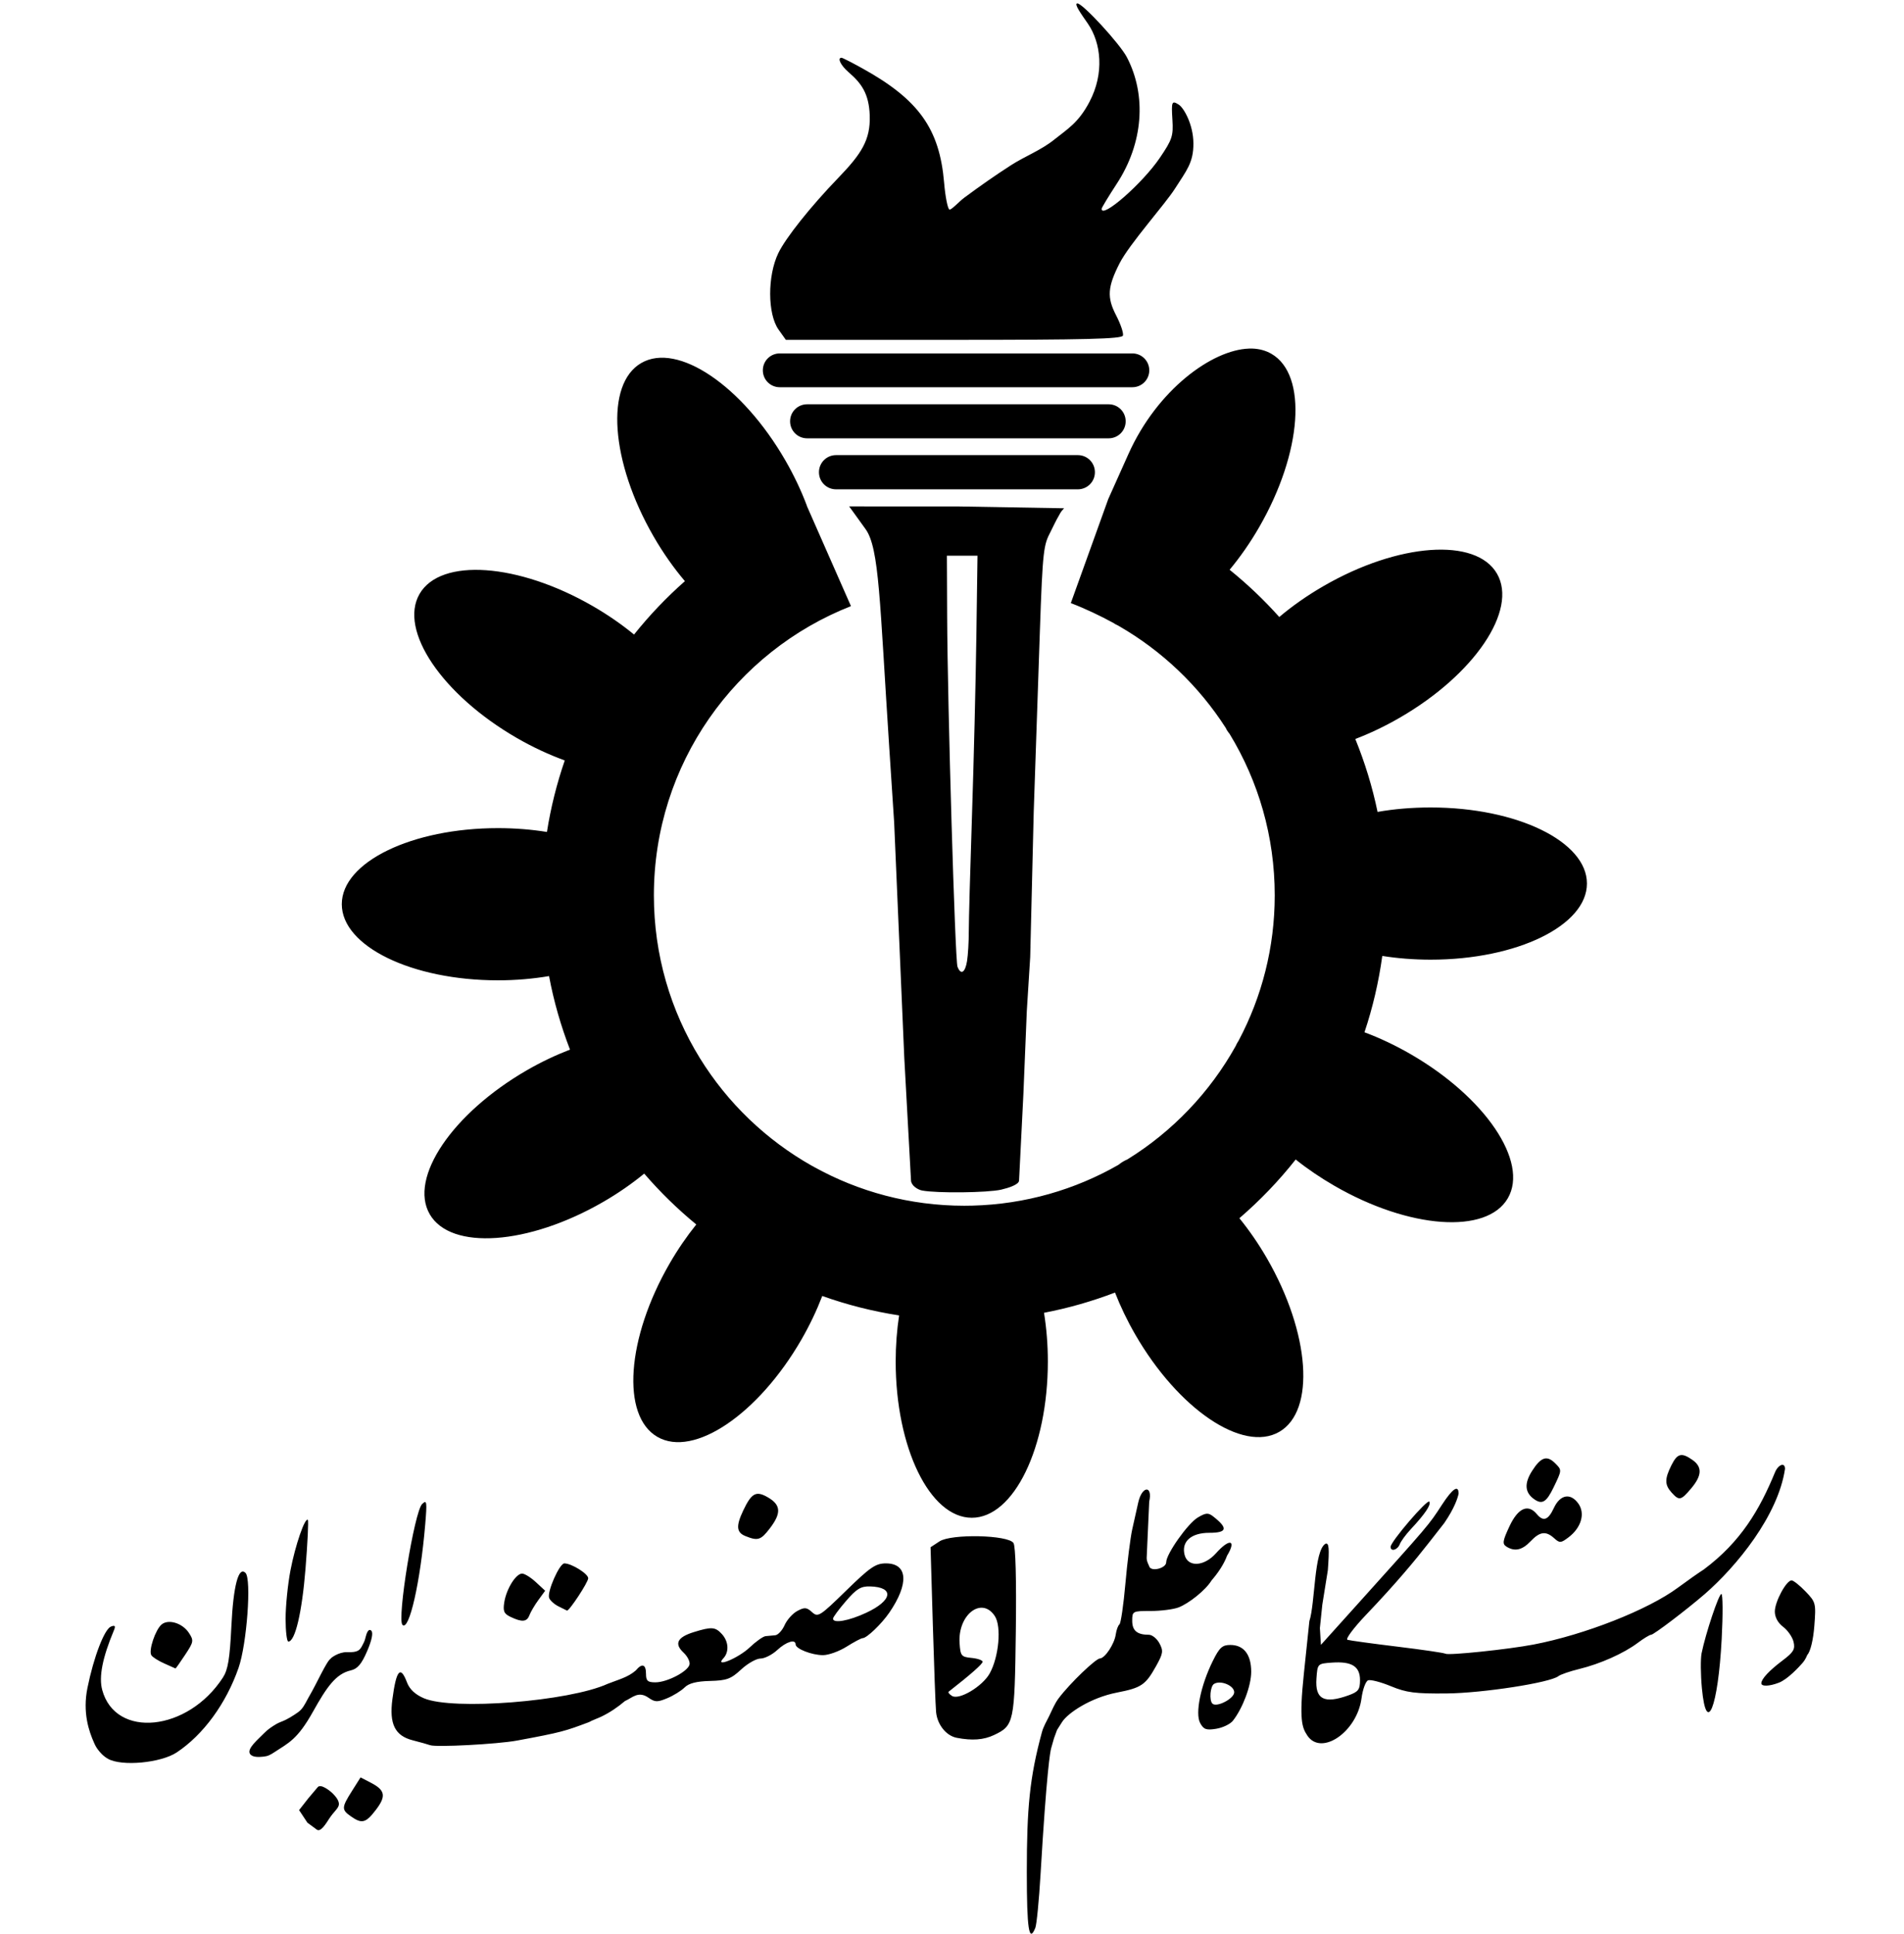 <?xml version="1.0" encoding="UTF-8" standalone="no"?>
<!-- Created with Inkscape (http://www.inkscape.org/) -->
<svg xmlns:dc="http://purl.org/dc/elements/1.1/" xmlns:cc="http://creativecommons.org/ns#" xmlns:rdf="http://www.w3.org/1999/02/22-rdf-syntax-ns#" xmlns:svg="http://www.w3.org/2000/svg" xmlns="http://www.w3.org/2000/svg" xmlns:sodipodi="http://sodipodi.sourceforge.net/DTD/sodipodi-0.dtd" xmlns:inkscape="http://www.inkscape.org/namespaces/inkscape" width="590.83" height="600" id="svg3004" version="1.1" inkscape:version="0.48.1 " sodipodi:docname="IUST logo solid black.svg" inkscape:export-filename="C:\Users\Sony\Desktop\SVG homeworks\IUST logo solid black.png" inkscape:export-xdpi="90" inkscape:export-ydpi="90">
  <defs id="defs3006"/>
  <sodipodi:namedview id="base" pagecolor="#ffffff" bordercolor="#666666" borderopacity="1.0" inkscape:pageopacity="0.0" inkscape:pageshadow="2" inkscape:zoom="0.74481914" inkscape:cx="808.40352" inkscape:cy="402.6778" inkscape:document-units="px" inkscape:current-layer="layer1" showgrid="false" showguides="true" inkscape:guide-bbox="true" inkscape:snap-bbox="false" inkscape:snap-to-guides="true" inkscape:window-width="1600" inkscape:window-height="823" inkscape:window-x="-9" inkscape:window-y="-9" inkscape:window-maximized="1"/>
  <g inkscape:groupmode="layer" id="layer3" inkscape:label="Base" style="display:inline"/>
  <g inkscape:label="Layer 1" inkscape:groupmode="layer" id="layer1" transform="translate(0,-452.362)" style="display:inline">
    <g id="g4035">
      <path d="m 259.438,141.206 75.018,0 c 2.94,0 5.307,2.367 5.307,5.308 0,2.94 -2.367,5.308 -5.307,5.308 l -75.018,0 c -2.94,0 -5.308,-2.367 -5.308,-5.308 0,-2.94 2.367,-5.308 5.308,-5.308 z m -8.983,-15.771 93.572,0 c 2.926,0 5.281,2.355 5.281,5.281 0,2.926 -2.355,5.281 -5.281,5.281 l -93.572,0 c -2.926,0 -5.281,-2.355 -5.281,-5.281 0,-2.926 2.355,-5.281 5.281,-5.281 z m -8.492,-15.781 109.423,0 c 2.905,0 5.245,2.339 5.245,5.245 0,2.905 -2.339,5.245 -5.245,5.245 l -109.423,0 c -2.905,0 -5.245,-2.339 -5.245,-5.245 0,-2.905 2.339,-5.245 5.245,-5.245 z m 145.599,-1.498 c -11.423,0.379 -28.447,12.743 -37.383,32.683 l -6.278,14.008 -11.616,32.274 c 4.293,1.618 9.299,4.003 13.277,6.191 0.176,0.115 0.348,0.238 0.531,0.344 0.301,0.174 0.625,0.323 0.938,0.469 0.053,0.03 0.104,0.064 0.156,0.094 13.421,7.724 24.809,18.588 33.156,31.594 0.006,0.013 0.025,0.019 0.031,0.031 0.099,0.196 0.171,0.403 0.281,0.594 0.271,0.469 0.608,0.888 0.938,1.312 0.012,0.02 0.019,0.043 0.031,0.062 8.852,14.567 13.938,31.68 13.938,49.969 0,16.233 -4.03,31.526 -11.125,44.938 -0.044,0.083 -0.081,0.167 -0.125,0.25 -0.08,0.127 -0.175,0.245 -0.25,0.375 -0.232,0.401 -0.443,0.796 -0.625,1.219 -8.02,14.387 -19.616,26.508 -33.594,35.156 -0.446,0.189 -0.89,0.412 -1.312,0.656 -0.526,0.304 -0.999,0.653 -1.469,1.031 -13.417,7.684 -28.873,12.239 -45.344,12.656 -0.053,-7.3e-4 -0.103,0 -0.156,0 -0.021,0 -0.042,-1.1e-4 -0.062,0 -0.754,0.017 -1.523,0.031 -2.281,0.031 -16.89,0 -32.759,-4.367 -46.562,-12 -0.083,-0.05 -0.166,-0.108 -0.25,-0.156 -0.142,-0.082 -0.293,-0.143 -0.438,-0.219 -14.23,-8.021 -26.22,-19.538 -34.781,-33.406 -9.068,-14.689 -14.281,-31.997 -14.281,-50.531 0,-40.793 25.351,-75.667 61.156,-89.719 l -13.688,-31.094 0.031,0 c -1.744,-4.648 -3.986,-9.422 -6.719,-14.156 C 230.321,119.661 210.303,106.099 199,112.625 c -11.303,6.526 -9.554,30.661 3.812,53.812 2.97,5.144 6.266,9.802 9.719,13.875 -5.727,5.051 -11.009,10.592 -15.781,16.562 -3.805,-3.118 -8.096,-6.108 -12.781,-8.812 -23.151,-13.366 -47.256,-15.084 -53.781,-3.781 -6.526,11.303 7.036,31.321 30.188,44.688 4.979,2.875 10,5.189 14.875,6.969 -2.461,7.141 -4.329,14.552 -5.531,22.188 -4.771,-0.768 -9.885,-1.188 -15.188,-1.188 -26.733,10e-6 -48.469,10.542 -48.469,23.594 0,13.051 21.736,23.625 48.469,23.625 5.547,0 10.885,-0.476 15.844,-1.312 1.473,7.882 3.684,15.495 6.5,22.812 -4.397,1.698 -8.879,3.797 -13.344,6.375 -23.151,13.366 -36.713,33.385 -30.188,44.688 6.526,11.303 30.63,9.585 53.781,-3.781 4.689,-2.707 8.974,-5.692 12.781,-8.812 4.925,5.715 10.328,10.988 16.156,15.781 -2.925,3.64 -5.73,7.706 -8.281,12.125 C 194.415,415.182 192.697,439.287 204,445.812 c 11.303,6.526 31.321,-7.036 44.688,-30.188 2.61,-4.521 4.76,-9.082 6.469,-13.531 7.642,2.727 15.619,4.762 23.844,6.031 -0.68,4.517 -1.062,9.303 -1.062,14.281 0,26.732 10.574,48.5 23.625,48.5 13.051,0 23.594,-21.768 23.594,-48.5 0,-5.28 -0.426,-10.34 -1.188,-15.094 7.595,-1.456 14.963,-3.575 22.031,-6.281 1.677,4.289 3.77,8.681 6.281,13.031 13.366,23.151 33.385,36.713 44.688,30.188 11.303,-6.526 9.554,-30.661 -3.812,-53.812 -2.636,-4.565 -5.531,-8.737 -8.562,-12.469 6.387,-5.499 12.242,-11.598 17.469,-18.219 3.622,2.905 7.672,5.653 12.062,8.188 23.151,13.366 47.256,15.115 53.781,3.812 6.526,-11.303 -7.036,-31.321 -30.188,-44.688 -4.791,-2.766 -9.611,-5.028 -14.312,-6.781 2.549,-7.605 4.406,-15.533 5.531,-23.688 4.726,0.752 9.787,1.156 15.031,1.156 26.733,-10e-6 48.469,-10.574 48.469,-23.625 0,-13.051 -21.736,-23.594 -48.469,-23.594 -5.789,0 -11.358,0.467 -16.5,1.375 -1.62,-7.82 -3.96,-15.383 -6.906,-22.625 4.531,-1.724 9.173,-3.933 13.781,-6.594 23.151,-13.366 36.713,-33.385 30.188,-44.688 -6.526,-11.303 -30.63,-9.554 -53.781,3.812 -5.093,2.94 -9.737,6.209 -13.781,9.625 -4.726,-5.297 -9.886,-10.185 -15.406,-14.656 3.244,-3.909 6.351,-8.329 9.156,-13.188 13.366,-23.151 15.115,-47.287 3.812,-53.812 -1.766,-1.02 -3.742,-1.546 -5.875,-1.625 -0.36,-0.013 -0.725,-0.012 -1.094,0 z m -87.474,189.998 c 0.301,-1.885 0.543,-6.037 0.538,-9.227 -0.005,-3.19 0.44,-19.323 0.989,-35.852 0.549,-16.529 1.159,-41.441 1.356,-55.36 l 0.358,-25.308 -4.748,0 -4.748,0 0.078,18.981 c 0.112,27.288 2.453,106.58 3.205,108.537 1.037,2.701 2.386,1.896 2.972,-1.771 z m -13.961,71.217 c -1.358,-0.259 -3.343,-1.523 -3.429,-3.089 l -2.091,-38.144 -3.142,-72.953 -1.519,-23.199 c -2.984,-45.565 -3.066,-61.843 -7.348,-67.816 -0.909,-1.269 -2.427,-3.374 -3.372,-4.679 l -1.719,-2.373 34.154,0.016 32.542,0.564 c -0.931,1.022 -0.924,1.015 -1.473,2.01 -1.323,2.265 -1.506,2.91 -2.718,5.254 -2.142,4.142 -2.456,5.256 -3.336,31.107 l -1.901,55.844 -1.092,45.017 -1.055,16.779 -1.055,25.695 -1.347,26.885 c -0.063,1.253 -3.233,2.278 -5.539,2.813 -4.193,0.972 -19.978,1.145 -24.559,0.27 z m -190.734,196.138 -2.585,-3.902 2.853,-3.643 2.944,-3.486 c 0.897,-1.062 3.584,0.911 4.698,2.025 0.913,0.912 2.019,2.277 1.849,3.456 -0.17,1.179 -1.615,2.173 -2.957,4.244 -1.109,1.712 -2.706,4.328 -3.889,3.456 z m 13.512,-1.949 c -2.963,-2.074 -2.937,-2.736 0.316,-7.885 l 2.661,-4.212 3.197,1.652 c 4.466,2.308 4.811,4.159 1.569,8.407 -3.134,4.107 -4.335,4.423 -7.742,2.038 z M 33.498,545.689 c -1.596,-0.904 -2.576,-2.184 -2.901,-2.589 -0.755,-0.94 -1.045,-1.573 -1.39,-2.339 -1.634,-3.631 -3.615,-9.43 -2.073,-17.056 1.943,-9.61 5.265,-18.264 7.312,-19.049 1.266,-0.485 1.476,-0.195 0.884,1.22 -3.54,8.463 -4.703,14.398 -3.614,18.439 4.106,15.239 26.614,12.925 37.465,-3.852 1.562,-2.415 2.131,-5.86 2.612,-15.817 0.615,-12.705 2.222,-18.79 4.392,-16.622 1.898,1.897 0.418,22.06 -2.163,29.457 -3.864,11.079 -10.913,20.722 -19.164,26.216 -4.924,3.279 -17.087,4.413 -21.361,1.992 z m 44.062,-1.555 c -1.001,-1.618 2.598,-4.526 4.389,-6.389 1.103,-1.148 2.455,-2.05 3.827,-2.858 0.924,-0.544 1.981,-0.828 2.935,-1.32 0.926,-0.478 1.835,-0.997 2.698,-1.582 0.712,-0.482 1.464,-0.941 2.036,-1.582 1.092,-1.222 1.726,-2.787 2.56,-4.198 2.261,-3.827 5.429,-10.995 6.62,-11.575 -0.204,-0.067 2.424,-2.123 5.077,-2.024 3.373,0.126 3.962,-0.628 4.675,-1.985 0.651,-1.281 0.731,-1.282 1.123,-2.843 0.452,-1.798 1.081,-2.47 1.718,-1.833 0.637,0.637 0.163,2.96 -1.292,6.343 -1.734,4.028 -2.984,5.496 -5.096,5.981 -4.628,1.064 -7.459,5.195 -11.725,12.833 -4.839,8.663 -7.623,9.675 -11.832,12.462 -1.39,0.921 -2.143,1.316 -3.467,1.453 -1.435,0.149 -3.521,0.287 -4.247,-0.885 z m 55.905,-2.668 c -0.58,-0.222 -3.017,-0.907 -5.414,-1.522 -5.501,-1.411 -7.305,-5.064 -6.288,-12.731 1.21,-9.119 2.497,-10.604 4.528,-5.227 0.805,2.132 2.535,3.754 5.243,4.917 8.93,3.835 45.064,0.999 57.042,-4.477 3.133,-1.253 6.241,-1.975 8.72,-4.15 1.94,-2.336 3.165,-1.927 3.165,1.054 0,2.176 0.509,2.636 2.918,2.636 3.673,0 10.166,-3.41 10.593,-5.563 0.177,-0.895 -0.666,-2.547 -1.874,-3.672 -2.935,-2.732 -1.936,-4.749 3.134,-6.33 5.572,-1.738 6.742,-1.655 8.805,0.622 2.074,2.29 2.259,5.54 0.427,7.487 -2.903,3.085 4.668,-0.046 8.175,-3.381 1.956,-1.86 4.181,-3.432 4.944,-3.493 0.763,-0.061 2.103,-0.184 2.977,-0.272 0.874,-0.088 2.185,-1.507 2.914,-3.153 0.729,-1.646 2.502,-3.621 3.94,-4.391 2.251,-1.204 2.886,-1.154 4.561,0.362 1.848,1.672 2.383,1.335 10.599,-6.681 7.466,-7.283 9.158,-8.442 12.33,-8.442 6.801,0 7.233,6.277 1.052,15.288 -2.406,3.508 -6.999,7.908 -8.256,7.91 -0.447,7.1e-4 -2.692,1.188 -4.991,2.637 -2.298,1.45 -5.59,2.636 -7.315,2.636 -3.492,0 -8.511,-1.965 -8.511,-3.333 0,-1.735 -2.902,-0.844 -5.703,1.751 -1.565,1.45 -3.903,2.636 -5.194,2.636 -1.291,0 -3.997,1.531 -6.012,3.402 -3.172,2.945 -4.471,3.422 -9.667,3.552 -4.185,0.104 -6.569,0.715 -7.871,2.017 -1.028,1.027 -3.448,2.527 -5.38,3.334 -3.054,1.276 -3.812,1.256 -5.816,-0.146 -3.192,-2.234 -5.051,0.044 -7.307,1.023 -2.316,1.963 -4.709,3.57 -7.289,4.817 -1.006,0.486 -2.069,0.845 -3.08,1.318 -0.282,0.132 -0.542,0.314 -0.834,0.423 -7.2,2.712 -8.437,3.16 -22.361,5.72 -6.062,1.115 -25.077,2.118 -26.904,1.419 z m 135.329,-41.084 c 8.172,-3.803 8.802,-7.957 1.239,-8.171 -2.906,-0.083 -4.213,0.707 -7.527,4.548 -2.206,2.556 -4.012,5.004 -4.013,5.439 -0.005,1.573 4.862,0.716 10.302,-1.815 z m 136.853,38.043 c -1.609,-2.454 -2.558,-4.677 -1.048,-19.102 l 1.71,-16.335 c 1.825,-5.562 1.395,-21.96 5.019,-24.029 1.067,-0.356 1.219,1.406 0.711,8.242 l -1.715,10.691 -0.751,7.224 0.318,5.227 10.551,-11.72 c 23.328,-25.913 22.841,-25.34 27.011,-31.751 3.298,-5.071 5.169,-6.311 5.169,-3.427 -0.308,1.37 -1.237,4.401 -4.453,9.1 l -4.794,6.127 c -4.297,5.492 -9.98,12.389 -19.438,22.307 -3.881,4.069 -6.492,7.576 -5.803,7.792 0.689,0.216 7.638,1.169 15.441,2.117 7.803,0.948 14.533,1.937 14.956,2.198 0.951,0.587 19.437,-1.336 27.302,-2.84 15.916,-3.044 35.55,-10.773 44.84,-17.65 2.901,-2.148 6.52,-4.692 8.04,-5.655 11.515,-8.582 17.341,-18.607 22.065,-30.086 1.015,-2.493 3.129,-3.256 3.129,-1.129 -2.147,14.561 -15.051,30.27 -24.887,38.837 -5.854,5.044 -15.867,12.643 -16.66,12.643 -0.438,0 -2.307,1.134 -4.155,2.52 -4.348,3.263 -11.627,6.508 -18.189,8.11 -2.869,0.7 -5.758,1.695 -6.422,2.211 -2.615,2.034 -23.408,5.252 -34.666,5.366 -9.784,0.099 -12.501,-0.253 -17.31,-2.241 -3.137,-1.297 -6.323,-2.121 -7.079,-1.831 -0.756,0.29 -1.678,2.804 -2.048,5.586 -1.393,10.455 -12.539,18.064 -16.844,11.497 z m 12.873,-12.45 c 2.994,-1.082 3.504,-1.767 3.504,-4.708 0,-4.268 -2.58,-5.867 -8.745,-5.42 -4.441,0.322 -4.444,0.325 -4.776,4.963 -0.461,6.443 2.399,7.918 10.017,5.165 z M 296.846,539.165 c -3.254,-0.636 -6.014,-4.107 -6.374,-8.017 -0.171,-1.859 -0.626,-14.116 -1.011,-27.238 l -0.7,-23.859 2.776,-1.818 c 3.66,-2.397 21.268,-2.011 22.952,0.503 0.661,0.987 0.935,11.301 0.728,27.417 -0.363,28.319 -0.552,29.216 -6.764,32.162 -3.211,1.523 -6.822,1.788 -11.61,0.852 z m 10.271,-19.971 c 2.855,-5.143 3.696,-14.57 1.586,-17.788 -4.063,-6.197 -11.539,-0.43 -10.935,8.436 0.267,3.918 0.531,4.241 3.716,4.548 1.886,0.182 3.429,0.718 3.429,1.191 0,0.688 -3.651,3.908 -10.52,9.277 -0.273,0.214 0.191,0.813 1.031,1.332 2.212,1.367 9.456,-2.968 11.693,-6.996 z m 65.294,15.38 c -1.591,-2.972 0.175,-11.632 3.915,-19.196 2.082,-4.211 2.952,-5.009 5.46,-5.009 4.164,0 6.476,2.968 6.476,8.313 0,4.305 -2.607,11.286 -5.676,15.197 -0.817,1.041 -3.152,2.164 -5.188,2.494 -3.108,0.504 -3.909,0.215 -4.988,-1.799 z m 10.576,-9.525 c 0,-2.09 -4.242,-3.843 -6.27,-2.59 -1.183,0.731 -1.537,5.064 -0.498,6.102 1.297,1.296 6.768,-1.543 6.768,-3.512 z m 145.128,-1.251 c -0.4,-4.263 -0.442,-9.147 -0.095,-10.854 1.264,-6.203 5.333,-18.386 6.143,-18.389 0.457,-0.002 0.5,6.252 0.096,13.897 -1.126,21.316 -4.738,30.339 -6.144,15.346 z m 18.44,-1.566 c 0.058,-1.368 2.461,-3.932 6.63,-7.075 3.372,-2.542 3.92,-3.477 3.371,-5.757 -0.36,-1.497 -1.816,-3.592 -3.235,-4.655 -1.61,-1.207 -2.578,-2.99 -2.575,-4.745 0,-3.058 3.561,-9.666 5.202,-9.666 0.559,0 2.502,1.542 4.316,3.427 3.192,3.317 3.281,3.661 2.742,10.669 -0.336,4.37 -1.205,7.958 -2.19,9.046 -0.602,1.467 -1.218,2.186 -1.633,2.652 -0.828,0.93 -4.371,4.863 -7.19,5.952 -2.978,1.15 -5.482,1.22 -5.437,0.152 z M 50.987,516.113 c -1.841,-0.806 -3.656,-1.963 -4.031,-2.571 -0.9,-1.456 1.274,-7.936 3.2,-9.533 2.123,-1.761 6.471,-0.421 8.455,2.606 1.566,2.389 1.497,2.792 -1.182,6.837 -1.565,2.364 -2.902,4.26 -2.97,4.213 -0.068,-0.047 -1.63,-0.746 -3.472,-1.552 z m 37.638,-13.916 c 1e-4,-3.915 0.684,-10.677 1.52,-15.026 1.494,-7.776 4.5,-16.479 5.385,-15.594 0.248,0.248 -0.079,7.061 -0.728,15.14 -1.09,13.582 -3.215,22.598 -5.326,22.598 -0.469,0 -0.852,-3.203 -0.852,-7.118 z m 36.264,1.938 c -1.736,-1.735 3.697,-35.15 6.093,-37.474 1.468,-1.424 1.565,-0.794 0.966,6.327 -1.501,17.852 -4.984,33.22 -7.059,31.147 z m 33.529,-2.48 c -2.053,-0.987 -2.384,-1.773 -1.927,-4.589 0.672,-4.14 3.611,-8.841 5.527,-8.841 0.774,0 2.699,1.197 4.279,2.661 l 2.872,2.661 -2.098,2.875 c -1.154,1.581 -2.407,3.706 -2.785,4.721 -0.78,2.095 -2.298,2.228 -5.869,0.512 z m 14.895,-3.255 c -1.295,-0.641 -2.603,-1.814 -2.907,-2.607 -0.713,-1.857 3.195,-10.731 4.726,-10.731 2.226,0 7.392,3.225 7.392,4.614 0,1.257 -5.979,10.332 -6.601,10.019 -0.141,-0.071 -1.316,-0.654 -2.611,-1.296 z M 431.519,479.923 c 0,-1.609 11.449,-14.949 12.027,-14.014 0.591,0.955 -1.355,3.837 -5.798,8.584 -1.506,1.61 -3.034,3.697 -3.396,4.638 -0.687,1.788 -2.834,2.388 -2.834,0.791 z m 35.923,-0.081 c -1.303,-0.824 -1.158,-1.767 0.972,-6.311 2.653,-5.661 5.753,-7.037 8.473,-3.76 2.005,2.415 3.536,1.873 5.275,-1.868 1.958,-4.211 5.166,-4.808 7.604,-1.415 2.209,3.073 0.916,7.511 -3.06,10.509 -2.361,1.78 -2.724,1.801 -4.433,0.256 -2.577,-2.331 -4.445,-2.083 -7.344,0.972 -2.603,2.743 -4.917,3.243 -7.488,1.617 z m -236.12,-3.25 c -2.806,-1.127 -2.98,-3.117 -0.694,-7.931 2.616,-5.509 4.019,-6.236 7.767,-4.023 3.934,2.323 4.074,4.862 0.523,9.516 -2.826,3.703 -3.728,3.993 -7.595,2.439 z M 476.254,465.274 c -3.102,-2.07 -3.362,-4.951 -0.808,-8.947 2.74,-4.286 4.587,-4.878 7.169,-2.297 2.091,2.09 2.094,2.05 -0.546,7.5 -2.157,4.454 -3.477,5.304 -5.815,3.744 z m 42.472,-2.176 c -2.178,-2.405 -2.196,-4.227 -0.086,-8.454 1.864,-3.734 3.146,-4.064 6.546,-1.684 3.081,2.157 2.963,4.844 -0.387,8.822 -3.184,3.782 -3.733,3.901 -6.073,1.316 z M 318.628,580.891 c 0,-19.937 0.876,-29.428 4.701,-43.502 0.467,-1.72 1.409,-3.276 2.195,-4.875 0.94,-1.911 1.727,-3.936 3.011,-5.635 3.567,-4.721 11.5,-12.284 12.774,-12.324 1.567,-0.049 4.498,-4.47 4.914,-7.414 0.2,-1.414 0.717,-2.834 1.149,-3.156 0.432,-0.322 1.265,-6.017 1.85,-12.654 0.586,-6.637 1.537,-14.203 2.115,-16.813 0.577,-2.61 1.419,-6.371 1.869,-8.357 1.2,-5.287 4.545,-5.325 3.403,-0.255 l -0.786,17.467 c 0.024,1.285 0.583,1.968 0.815,2.663 0.562,1.686 5.246,0.565 5.246,-1.346 0,-2.548 6.704,-12.029 9.808,-13.871 2.486,-1.475 3.233,-1.529 4.748,-0.344 4.716,3.691 4.384,5.097 -1.204,5.097 -5.623,0 -8.681,2.721 -7.654,6.812 0.991,3.947 6.039,3.697 9.767,-0.485 4.195,-4.705 6.43,-4.186 3.407,0.791 -0.979,2.714 -2.997,5.597 -4.799,7.645 -1.839,3.061 -7.128,7.201 -10.239,8.383 -1.603,0.609 -5.496,1.108 -8.649,1.108 -5.621,0 -5.734,0.06 -5.734,3.051 0,3.057 1.524,4.331 5.183,4.331 1.015,0 2.484,1.193 3.265,2.651 1.261,2.355 1.141,3.149 -1.075,7.118 -3.247,5.815 -4.545,6.69 -12.121,8.165 -8.162,1.589 -15.239,6.328 -17.021,9.137 l -1.557,2.455 -0.941,2.574 -0.892,3.125 c -0.276,0.968 -1.381,6.772 -3.287,39.117 -0.479,8.12 -1.209,15.593 -1.624,16.608 -1.957,4.792 -2.638,0.338 -2.638,-17.264 z M 241.603,102.277 c -3.442,-4.83 -3.488,-16.667 -0.094,-23.718 2.287,-4.75 10.016,-14.458 18.563,-23.315 7.231,-7.494 10.076,-11.831 9.815,-19.414 -0.235,-6.807 -2.588,-9.994 -6.549,-13.415 -2.462,-2.127 -3.617,-4.489 -2.195,-4.489 0.299,0 3.266,1.512 6.594,3.36 17.381,9.651 23.829,18.704 25.234,35.426 0.355,4.223 1.082,7.948 1.617,8.279 0.534,0.33 3.021,-2.46 4.586,-3.62 4.747,-3.518 9.582,-6.924 14.554,-10.116 4.347,-2.79 9.312,-4.651 13.341,-7.885 4.188,-3.362 7.568,-5.234 11.004,-11.768 4.67,-8.879 3.619,-18.273 -0.495,-24.264 -1.829,-2.664 -4.494,-6.283 -3.257,-6.283 1.654,0 13.176,12.522 15.349,16.681 6.228,11.919 5.057,26.744 -3.101,39.233 -2.602,3.983 -4.73,7.505 -4.73,7.826 0,3.219 12.663,-7.866 18.054,-15.805 3.858,-5.682 4.234,-6.813 3.921,-11.821 -0.356,-5.703 -0.197,-6.077 1.997,-4.685 1.489,0.945 4.48,6.055 4.515,12.004 0.035,6.019 -2.178,8.465 -5.718,14.035 -3.125,4.916 -14.162,17.186 -17.225,23.231 -3.708,7.318 -3.916,10.534 -1.041,16.084 1.417,2.735 2.368,5.566 2.114,6.291 -0.361,1.03 -11.825,1.318 -52.528,1.318 l -52.066,0 -2.259,-3.171 z" style="color:#000000;fill:#000000;fill-opacity:1;fill-rule:nonzero;stroke:none;stroke-width:10;marker:none;visibility:visible;display:inline;overflow:visible;enable-background:accumulate" transform="translate(0,452.362)" id="rect3907"/>
    </g>
  </g>
</svg>